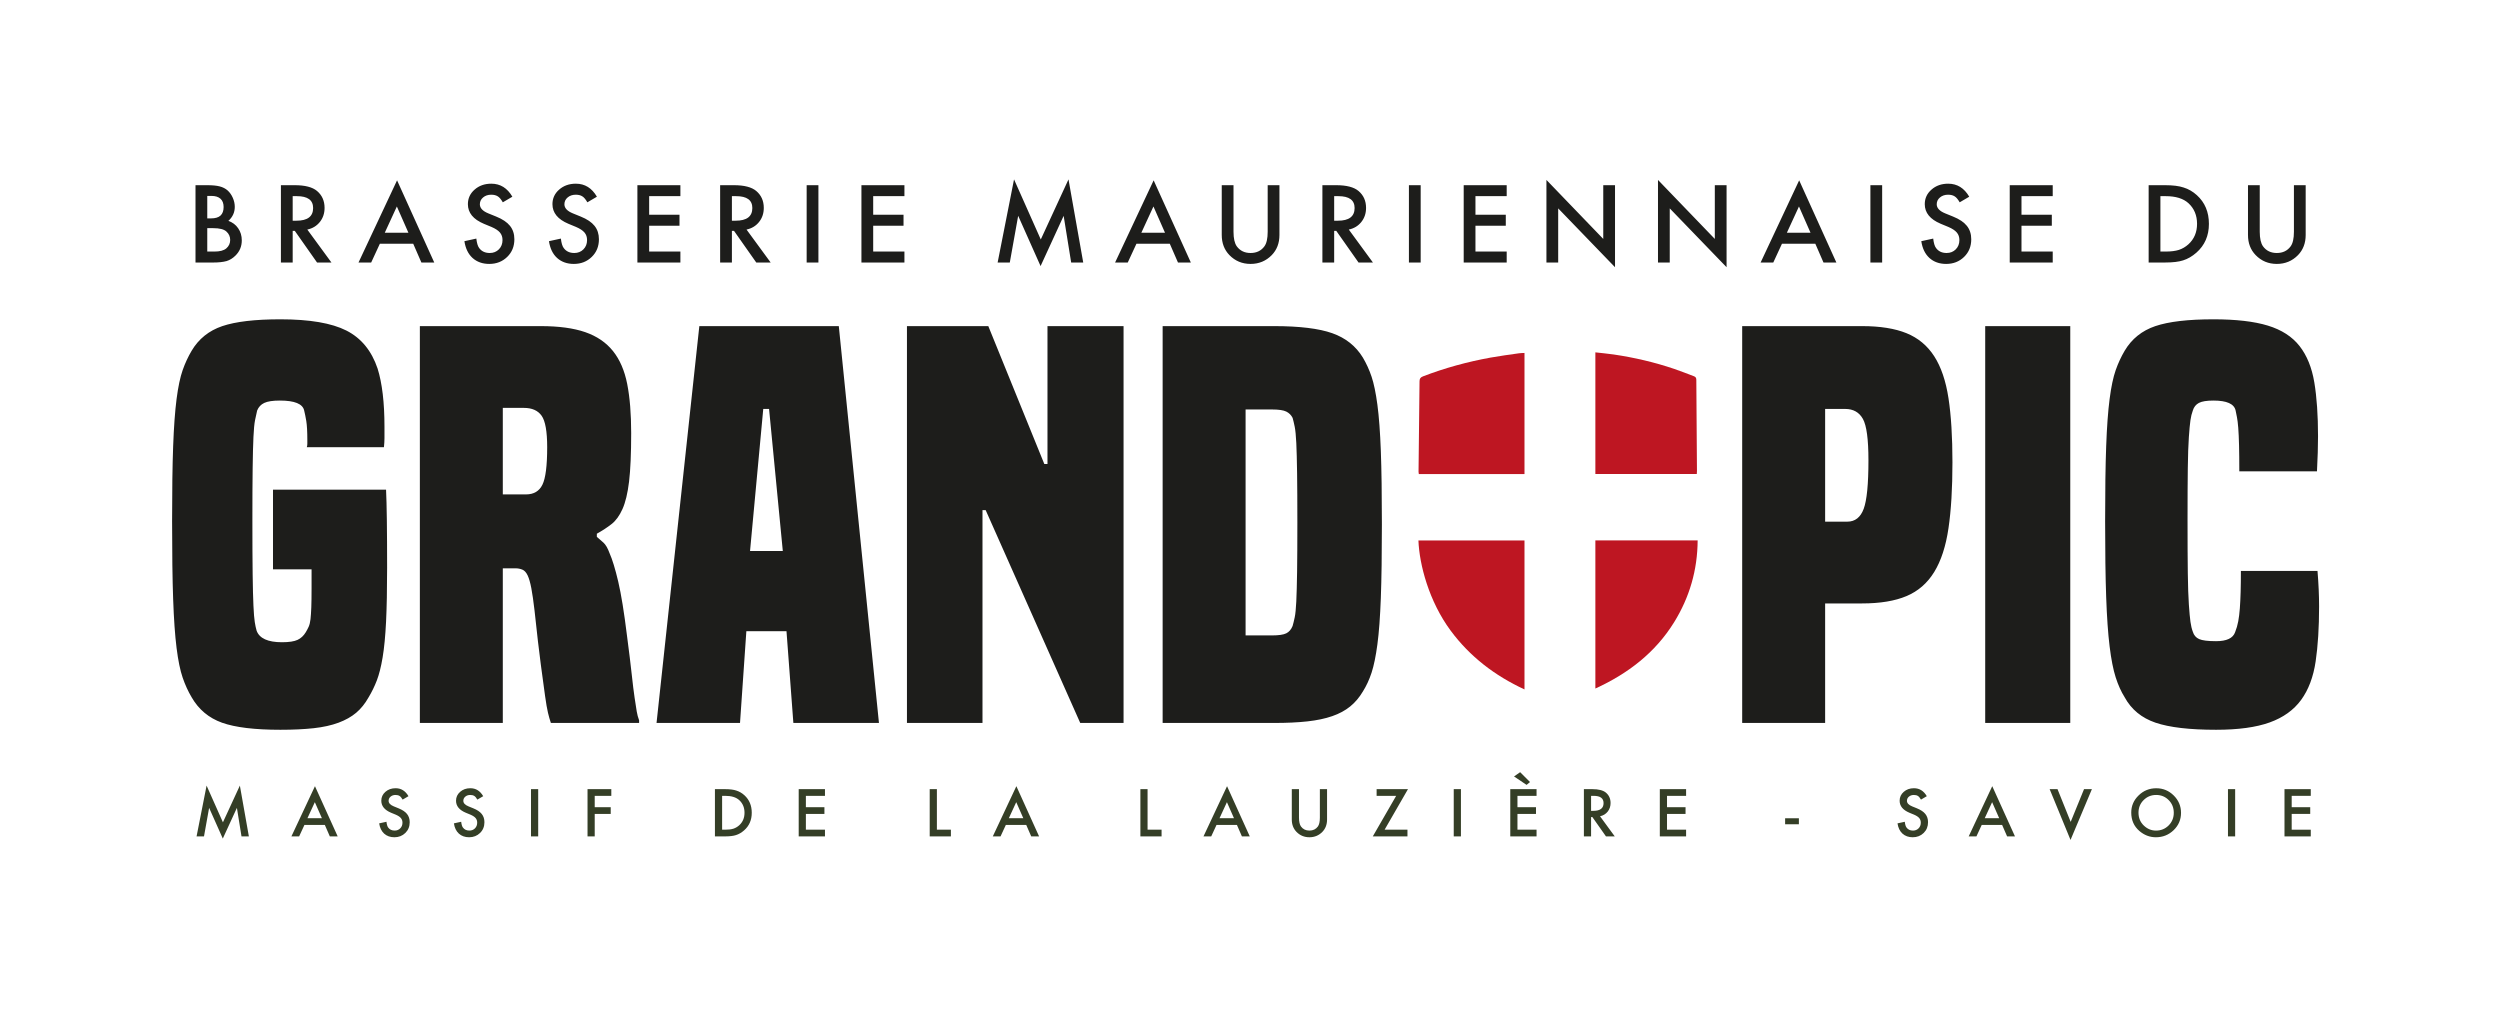 <svg width="246" height="100" viewBox="0 0 246 100" fill="none" xmlns="http://www.w3.org/2000/svg">
<path d="M30.658 57.882C30.658 58.674 30.649 59.301 30.632 59.765C30.614 60.229 30.588 60.616 30.554 60.926C30.519 61.235 30.458 61.485 30.372 61.674C30.285 61.863 30.19 62.044 30.086 62.215C29.878 62.559 29.609 62.809 29.28 62.963C28.95 63.118 28.439 63.196 27.747 63.196C26.36 63.196 25.528 62.818 25.251 62.061C25.181 61.82 25.121 61.537 25.069 61.209C25.017 60.883 24.973 60.35 24.939 59.61C24.904 58.871 24.878 57.84 24.861 56.515C24.843 55.192 24.835 53.412 24.835 51.176C24.835 49.079 24.843 47.377 24.861 46.069C24.878 44.763 24.904 43.74 24.939 43C24.973 42.261 25.025 41.711 25.095 41.349C25.164 40.988 25.233 40.671 25.303 40.395C25.441 40.052 25.675 39.802 26.005 39.647C26.334 39.492 26.845 39.415 27.539 39.415C28.994 39.415 29.791 39.742 29.93 40.395C29.999 40.671 30.068 41.014 30.138 41.427C30.207 41.84 30.242 42.476 30.242 43.336V43.671C30.242 43.792 30.224 43.903 30.19 44.006H37.78C37.814 43.663 37.832 43.361 37.832 43.103V41.994C37.832 39.621 37.606 37.713 37.156 36.269C36.566 34.515 35.544 33.269 34.089 32.529C32.633 31.79 30.467 31.42 27.591 31.42C25.095 31.42 23.189 31.644 21.872 32.09C20.555 32.538 19.55 33.346 18.857 34.515C18.51 35.1 18.215 35.736 17.973 36.423C17.73 37.112 17.531 38.057 17.375 39.26C17.22 40.465 17.107 42.012 17.038 43.903C16.968 45.795 16.934 48.254 16.934 51.279C16.934 54.444 16.968 57.005 17.038 58.966C17.107 60.926 17.22 62.525 17.375 63.763C17.531 65.001 17.73 65.973 17.973 66.677C18.215 67.383 18.51 68.028 18.857 68.612C19.55 69.816 20.547 70.649 21.846 71.114C23.146 71.578 25.06 71.81 27.591 71.81C28.838 71.81 29.93 71.758 30.866 71.655C31.801 71.552 32.615 71.372 33.309 71.114C34.002 70.856 34.583 70.529 35.05 70.134C35.518 69.739 35.925 69.231 36.272 68.612C36.584 68.096 36.852 67.546 37.078 66.961C37.303 66.377 37.494 65.62 37.65 64.691C37.806 63.763 37.918 62.594 37.988 61.184C38.057 59.774 38.092 58.003 38.092 55.87C38.092 54.048 38.083 52.484 38.066 51.176C38.048 49.87 38.022 48.873 37.988 48.184H26.863V56.025H30.658V57.882ZM62.888 71.139V70.882C62.784 70.607 62.706 70.314 62.654 70.005C62.602 69.695 62.532 69.249 62.446 68.663C62.359 68.079 62.264 67.305 62.16 66.342C62.056 65.38 61.9 64.107 61.692 62.525C61.414 60.255 61.129 58.493 60.835 57.237C60.54 55.983 60.254 55.045 59.977 54.426C59.803 53.945 59.604 53.601 59.379 53.395C59.153 53.188 58.937 52.999 58.729 52.827V52.517C59.283 52.208 59.769 51.891 60.185 51.563C60.601 51.237 60.956 50.747 61.251 50.093C61.544 49.44 61.761 48.538 61.9 47.385C62.038 46.233 62.108 44.643 62.108 42.613C62.108 40.722 61.978 39.114 61.718 37.79C61.458 36.467 60.99 35.383 60.315 34.54C59.639 33.698 58.729 33.079 57.586 32.683C56.442 32.288 54.986 32.09 53.219 32.09H41.314V71.139H49.476V55.922H50.723C50.965 55.922 51.191 55.966 51.399 56.051C51.607 56.137 51.78 56.327 51.919 56.618C52.057 56.911 52.179 57.333 52.283 57.882C52.387 58.433 52.491 59.155 52.595 60.049C52.837 62.319 53.045 64.107 53.219 65.414C53.392 66.721 53.531 67.744 53.635 68.483C53.739 69.223 53.834 69.772 53.92 70.134C54.007 70.495 54.102 70.83 54.206 71.139H62.888ZM49.476 48.649V40.137H51.555C52.352 40.137 52.933 40.395 53.297 40.911C53.661 41.427 53.843 42.459 53.843 44.006C53.843 45.829 53.687 47.059 53.375 47.694C53.063 48.331 52.525 48.649 51.763 48.649H49.476ZM86.489 71.139L82.538 32.09H68.814L64.603 71.139H72.817L73.441 62.112H77.391L78.067 71.139H86.489ZM77.028 54.22H73.804L75.104 40.24H75.676L77.028 54.22ZM110.558 71.139V32.09H103.072V45.657H102.76L97.249 32.09H89.244V71.139H96.677V50.196H96.989L106.295 71.139H110.558ZM125.373 71.139C126.62 71.139 127.712 71.088 128.648 70.985C129.584 70.882 130.398 70.71 131.091 70.469C131.784 70.229 132.373 69.91 132.859 69.515C133.344 69.12 133.759 68.63 134.106 68.044C134.452 67.495 134.738 66.876 134.964 66.187C135.189 65.5 135.38 64.571 135.536 63.402C135.692 62.233 135.804 60.711 135.874 58.837C135.943 56.963 135.978 54.547 135.978 51.589C135.978 48.632 135.943 46.224 135.874 44.367C135.804 42.51 135.692 40.997 135.536 39.828C135.38 38.659 135.189 37.739 134.964 37.068C134.738 36.397 134.452 35.77 134.106 35.185C133.413 34.05 132.408 33.251 131.091 32.786C129.774 32.322 127.868 32.09 125.373 32.09H114.404V71.139H125.373ZM122.566 62.525V40.292H125.165C125.823 40.292 126.291 40.361 126.568 40.498C126.845 40.636 127.053 40.843 127.192 41.117C127.261 41.358 127.33 41.651 127.4 41.994C127.469 42.339 127.521 42.871 127.556 43.593C127.59 44.316 127.616 45.305 127.634 46.559C127.651 47.815 127.66 49.44 127.66 51.434C127.66 53.429 127.651 55.037 127.634 56.257C127.616 57.478 127.59 58.45 127.556 59.172C127.521 59.894 127.469 60.419 127.4 60.745C127.33 61.072 127.261 61.356 127.192 61.596C127.053 61.941 126.845 62.181 126.568 62.319C126.291 62.456 125.823 62.525 125.165 62.525H122.566ZM179.593 71.139V59.378H183.232C184.999 59.378 186.455 59.138 187.598 58.656C188.742 58.175 189.652 57.384 190.328 56.283C191.003 55.183 191.471 53.748 191.731 51.976C191.991 50.205 192.121 48.047 192.121 45.502C192.121 42.992 191.991 40.885 191.731 39.183C191.471 37.481 191.003 36.106 190.328 35.056C189.652 34.008 188.742 33.251 187.598 32.786C186.455 32.322 184.999 32.09 183.232 32.09H171.431V71.139H179.593ZM179.593 51.331V40.24H181.568C182.365 40.24 182.946 40.568 183.31 41.221C183.674 41.874 183.855 43.232 183.855 45.296C183.855 47.635 183.7 49.225 183.388 50.067C183.076 50.91 182.538 51.331 181.776 51.331H179.593ZM203.714 71.139V32.09H195.344V71.139H203.714ZM220.504 56.18C220.504 56.971 220.495 57.668 220.478 58.269C220.46 58.871 220.434 59.404 220.4 59.868C220.365 60.333 220.313 60.754 220.244 61.132C220.174 61.511 220.07 61.872 219.932 62.215C219.724 62.8 219.101 63.092 218.061 63.092C217.263 63.092 216.709 63.024 216.397 62.886C216.085 62.749 215.878 62.508 215.774 62.164C215.67 61.889 215.592 61.562 215.54 61.184C215.488 60.806 215.436 60.238 215.384 59.481C215.332 58.725 215.297 57.694 215.28 56.386C215.262 55.08 215.254 53.343 215.254 51.176C215.254 49.079 215.262 47.377 215.28 46.069C215.297 44.763 215.332 43.74 215.384 43C215.436 42.261 215.488 41.711 215.54 41.349C215.592 40.988 215.67 40.671 215.774 40.395C215.878 40.052 216.077 39.802 216.371 39.647C216.665 39.492 217.142 39.415 217.801 39.415C219.118 39.415 219.845 39.742 219.984 40.395C220.018 40.568 220.062 40.782 220.114 41.04C220.166 41.298 220.209 41.651 220.244 42.097C220.278 42.545 220.304 43.112 220.322 43.8C220.339 44.488 220.348 45.347 220.348 46.379H227.99C228.024 45.726 228.05 45.107 228.068 44.522C228.085 43.938 228.094 43.405 228.094 42.923C228.094 40.859 227.972 39.098 227.73 37.636C227.487 36.174 227.002 34.979 226.275 34.05C225.547 33.122 224.507 32.451 223.155 32.039C221.804 31.626 220.018 31.42 217.801 31.42C215.306 31.42 213.399 31.644 212.083 32.09C210.765 32.538 209.76 33.346 209.067 34.515C208.721 35.1 208.426 35.736 208.184 36.423C207.941 37.112 207.742 38.057 207.586 39.26C207.43 40.465 207.317 42.012 207.248 43.903C207.178 45.795 207.144 48.254 207.144 51.279C207.144 54.306 207.178 56.799 207.248 58.759C207.317 60.719 207.43 62.336 207.586 63.608C207.742 64.881 207.941 65.896 208.184 66.652C208.426 67.409 208.721 68.062 209.067 68.612C209.725 69.816 210.739 70.649 212.109 71.114C213.477 71.578 215.462 71.81 218.061 71.81C220.244 71.81 222.003 71.569 223.337 71.088C224.671 70.607 225.703 69.868 226.431 68.87C227.158 67.873 227.634 66.609 227.86 65.078C228.085 63.548 228.198 61.751 228.198 59.688C228.198 58.588 228.146 57.418 228.042 56.18H220.504Z" fill="#1D1D1B"/>
<path d="M20.991 25.832C21.514 25.832 21.95 25.784 22.297 25.689C22.615 25.59 22.901 25.415 23.157 25.162C23.58 24.751 23.792 24.248 23.792 23.654C23.792 23.2 23.673 22.803 23.435 22.461C23.2 22.116 22.878 21.875 22.471 21.737C22.892 21.359 23.102 20.897 23.102 20.352C23.102 20.053 23.037 19.757 22.908 19.465C22.782 19.176 22.612 18.934 22.397 18.74C22.185 18.553 21.925 18.42 21.617 18.341C21.312 18.262 20.903 18.223 20.39 18.223H19.238V25.832H20.991ZM20.395 19.277H20.802C21.193 19.277 21.491 19.37 21.696 19.556C21.902 19.742 22.004 20.014 22.004 20.372C22.004 20.739 21.904 21.018 21.704 21.207C21.503 21.396 21.188 21.49 20.758 21.49H20.395V19.277ZM20.395 22.451H20.981C21.604 22.451 22.036 22.561 22.277 22.781C22.526 23.005 22.65 23.281 22.65 23.609C22.65 23.948 22.521 24.227 22.262 24.447C22.017 24.651 21.633 24.753 21.11 24.753H20.395V22.451ZM31.471 21.845C31.783 21.457 31.938 20.994 31.938 20.455C31.938 19.765 31.69 19.21 31.193 18.79C30.743 18.412 30.011 18.223 28.998 18.223H27.642V25.832H28.8V22.717H29.008L31.198 25.832H32.614L30.24 22.589C30.75 22.481 31.16 22.233 31.471 21.845ZM28.8 19.302H29.212C30.278 19.302 30.811 19.691 30.811 20.47C30.811 21.301 30.263 21.717 29.167 21.717H28.8V19.302ZM41.465 25.832H42.731L39.071 17.745L35.277 25.832H36.524L37.378 23.984H40.661L41.465 25.832ZM37.86 22.904L39.051 20.317L40.189 22.904H37.86ZM48.345 18.075C47.689 18.075 47.141 18.269 46.701 18.657C46.261 19.041 46.041 19.519 46.041 20.091C46.041 20.938 46.565 21.582 47.615 22.022L48.355 22.328C48.547 22.41 48.712 22.496 48.851 22.587C48.99 22.677 49.104 22.774 49.192 22.877C49.279 22.981 49.344 23.094 49.385 23.217C49.427 23.341 49.447 23.476 49.447 23.624C49.447 23.992 49.328 24.296 49.09 24.536C48.851 24.776 48.552 24.895 48.191 24.895C47.734 24.895 47.386 24.731 47.148 24.403C47.016 24.232 46.923 23.923 46.87 23.476L45.698 23.732C45.804 24.442 46.07 24.992 46.497 25.383C46.931 25.774 47.481 25.97 48.146 25.97C48.848 25.97 49.436 25.74 49.909 25.28C50.379 24.823 50.614 24.245 50.614 23.545C50.614 23.023 50.471 22.582 50.182 22.222C49.894 21.862 49.439 21.558 48.817 21.308L48.052 20.997C47.496 20.771 47.218 20.472 47.218 20.101C47.218 19.831 47.323 19.608 47.535 19.43C47.747 19.25 48.014 19.159 48.335 19.159C48.596 19.159 48.81 19.212 48.976 19.317C49.135 19.409 49.302 19.606 49.477 19.908L50.416 19.356C49.919 18.502 49.229 18.075 48.345 18.075ZM56.665 18.075C56.009 18.075 55.461 18.269 55.021 18.657C54.581 19.041 54.361 19.519 54.361 20.091C54.361 20.938 54.885 21.582 55.935 22.022L56.675 22.328C56.867 22.41 57.032 22.496 57.171 22.587C57.31 22.677 57.424 22.774 57.512 22.877C57.599 22.981 57.664 23.094 57.705 23.217C57.747 23.341 57.767 23.476 57.767 23.624C57.767 23.992 57.648 24.296 57.41 24.536C57.171 24.776 56.872 24.895 56.511 24.895C56.054 24.895 55.706 24.731 55.468 24.403C55.336 24.232 55.243 23.923 55.19 23.476L54.018 23.732C54.124 24.442 54.39 24.992 54.817 25.383C55.251 25.774 55.801 25.97 56.466 25.97C57.168 25.97 57.756 25.74 58.229 25.28C58.699 24.823 58.934 24.245 58.934 23.545C58.934 23.023 58.79 22.582 58.502 22.222C58.214 21.862 57.759 21.558 57.137 21.308L56.372 20.997C55.816 20.771 55.538 20.472 55.538 20.101C55.538 19.831 55.643 19.608 55.855 19.43C56.067 19.25 56.334 19.159 56.655 19.159C56.916 19.159 57.13 19.212 57.296 19.317C57.455 19.409 57.622 19.606 57.797 19.908L58.736 19.356C58.239 18.502 57.549 18.075 56.665 18.075ZM66.951 18.223H62.72V25.832H66.951V24.753H63.877V22.21H66.862V21.13H63.877V19.302H66.951V18.223ZM74.69 21.845C75.002 21.457 75.157 20.994 75.157 20.455C75.157 19.765 74.909 19.21 74.412 18.79C73.962 18.412 73.23 18.223 72.217 18.223H70.861V25.832H72.019V22.717H72.227L74.417 25.832H75.833L73.459 22.589C73.969 22.481 74.379 22.233 74.69 21.845ZM72.019 19.302H72.431C73.497 19.302 74.03 19.691 74.03 20.47C74.03 21.301 73.482 21.717 72.386 21.717H72.019V19.302ZM79.375 18.223V25.832H80.532V18.223H79.375ZM88.996 18.223H84.765V25.832H88.996V24.753H85.922V22.21H88.907V21.13H85.922V19.302H88.996V18.223ZM99.364 25.832L100.188 21.234L102.393 26.182L104.663 21.239L105.403 25.832H106.59L105.14 17.651L102.413 23.565L99.781 17.651L98.167 25.832H99.364ZM115.913 25.832H117.179L113.519 17.745L109.725 25.832H110.971L111.826 23.984H115.108L115.913 25.832ZM112.307 22.904L113.499 20.317L114.637 22.904H112.307Z" fill="#1D1D1B"/>
<path d="M120.22 18.223V23.121C120.22 23.923 120.472 24.583 120.975 25.102C121.538 25.681 122.232 25.97 123.056 25.97C123.88 25.97 124.576 25.681 125.142 25.102C125.645 24.583 125.897 23.923 125.897 23.121V18.223H124.74V22.806C124.74 23.47 124.632 23.948 124.417 24.24C124.096 24.677 123.642 24.895 123.056 24.895C122.473 24.895 122.021 24.677 121.7 24.24C121.485 23.938 121.377 23.46 121.377 22.806V18.223H120.22ZM133.953 21.845C134.265 21.457 134.42 20.994 134.42 20.455C134.42 19.765 134.172 19.21 133.675 18.79C133.225 18.412 132.493 18.223 131.48 18.223H130.124V25.832H131.282V22.717H131.49L133.68 25.832H135.096L132.722 22.589C133.232 22.481 133.642 22.233 133.953 21.845ZM131.282 19.302H131.694C132.76 19.302 133.293 19.691 133.293 20.47C133.293 21.301 132.745 21.717 131.649 21.717H131.282V19.302ZM138.638 18.223V25.832H139.795V18.223H138.638ZM148.259 18.223H144.028V25.832H148.259V24.753H145.185V22.21H148.17V21.13H145.185V19.302H148.259V18.223ZM153.326 25.832V20.505L158.918 26.295V18.223H157.761V23.511L152.169 17.705V25.832H153.326ZM164.303 25.832V20.505L169.895 26.295V18.223H168.738V23.511L163.146 17.705V25.832H164.303ZM179.432 25.832H180.699L177.038 17.745L173.244 25.832H174.491L175.345 23.984H178.628L179.432 25.832ZM175.827 22.904L177.018 20.317L178.156 22.904H175.827ZM184.047 18.223V25.832H185.204V18.223H184.047ZM191.702 18.075C191.046 18.075 190.498 18.269 190.058 18.657C189.617 19.041 189.397 19.519 189.397 20.091C189.397 20.938 189.922 21.582 190.972 22.022L191.712 22.328C191.904 22.41 192.069 22.496 192.208 22.587C192.347 22.677 192.461 22.774 192.548 22.877C192.636 22.981 192.701 23.094 192.742 23.217C192.783 23.341 192.804 23.476 192.804 23.624C192.804 23.992 192.685 24.296 192.447 24.536C192.208 24.776 191.909 24.895 191.548 24.895C191.091 24.895 190.743 24.731 190.505 24.403C190.372 24.232 190.28 23.923 190.227 23.476L189.055 23.732C189.161 24.442 189.427 24.992 189.854 25.383C190.288 25.774 190.838 25.97 191.503 25.97C192.205 25.97 192.793 25.74 193.266 25.28C193.736 24.823 193.971 24.245 193.971 23.545C193.971 23.023 193.827 22.582 193.539 22.222C193.251 21.862 192.796 21.558 192.174 21.308L191.409 20.997C190.852 20.771 190.574 20.472 190.574 20.101C190.574 19.831 190.68 19.608 190.892 19.43C191.104 19.25 191.371 19.159 191.692 19.159C191.953 19.159 192.167 19.212 192.332 19.317C192.491 19.409 192.658 19.606 192.834 19.908L193.773 19.356C193.276 18.502 192.586 18.075 191.702 18.075ZM201.988 18.223H197.757V25.832H201.988V24.753H198.914V22.21H201.899V21.13H198.914V19.302H201.988V18.223ZM213.016 25.832C213.794 25.832 214.395 25.761 214.819 25.62C215.273 25.479 215.706 25.227 216.12 24.866C216.945 24.143 217.357 23.197 217.357 22.027C217.357 20.861 216.961 19.92 216.17 19.204C215.779 18.849 215.344 18.597 214.864 18.45C214.417 18.299 213.808 18.223 213.036 18.223H211.427V25.832H213.016ZM212.584 19.302H213.106C214.092 19.302 214.839 19.534 215.346 19.997C215.908 20.516 216.19 21.193 216.19 22.027C216.19 22.855 215.905 23.527 215.336 24.043C215.058 24.293 214.746 24.475 214.402 24.59C214.058 24.698 213.626 24.753 213.106 24.753H212.584V19.302ZM221.202 18.223V23.121C221.202 23.923 221.454 24.583 221.957 25.102C222.52 25.681 223.214 25.97 224.038 25.97C224.862 25.97 225.558 25.681 226.124 25.102C226.627 24.583 226.879 23.923 226.879 23.121V18.223H225.722V22.806C225.722 23.47 225.614 23.948 225.399 24.24C225.078 24.677 224.624 24.895 224.038 24.895C223.455 24.895 223.003 24.677 222.682 24.24C222.467 23.938 222.359 23.46 222.359 22.806V18.223H221.202Z" fill="#1D1D1B"/>
<path d="M20.073 82.302L20.577 79.492L21.924 82.515L23.311 79.495L23.764 82.302H24.489L23.603 77.302L21.936 80.916L20.328 77.302L19.342 82.302H20.073ZM32.455 82.302H33.229L30.992 77.36L28.674 82.302H29.435L29.957 81.172H31.963L32.455 82.302ZM30.252 80.513L30.98 78.932L31.675 80.513H30.252ZM38.928 77.561C38.528 77.561 38.193 77.68 37.923 77.917C37.654 78.152 37.52 78.444 37.52 78.793C37.52 79.311 37.84 79.705 38.482 79.974L38.934 80.16C39.051 80.211 39.153 80.263 39.238 80.319C39.323 80.374 39.392 80.433 39.446 80.496C39.499 80.559 39.539 80.629 39.564 80.704C39.589 80.779 39.602 80.862 39.602 80.952C39.602 81.177 39.529 81.363 39.383 81.51C39.238 81.656 39.054 81.729 38.834 81.729C38.555 81.729 38.342 81.629 38.197 81.428C38.116 81.324 38.059 81.135 38.027 80.862L37.31 81.019C37.375 81.452 37.538 81.789 37.799 82.028C38.064 82.266 38.4 82.386 38.807 82.386C39.236 82.386 39.595 82.245 39.884 81.964C40.171 81.685 40.315 81.332 40.315 80.904C40.315 80.585 40.227 80.315 40.051 80.096C39.875 79.876 39.597 79.69 39.216 79.537L38.749 79.347C38.409 79.209 38.239 79.026 38.239 78.799C38.239 78.635 38.304 78.498 38.433 78.389C38.563 78.279 38.726 78.224 38.922 78.224C39.082 78.224 39.212 78.256 39.313 78.32C39.411 78.376 39.513 78.497 39.62 78.682L40.194 78.344C39.89 77.822 39.468 77.561 38.928 77.561ZM46.281 77.561C45.881 77.561 45.546 77.68 45.277 77.917C45.008 78.152 44.873 78.444 44.873 78.793C44.873 79.311 45.194 79.705 45.835 79.974L46.287 80.16C46.405 80.211 46.506 80.263 46.591 80.319C46.676 80.374 46.745 80.433 46.799 80.496C46.852 80.559 46.892 80.629 46.917 80.704C46.942 80.779 46.955 80.862 46.955 80.952C46.955 81.177 46.882 81.363 46.736 81.51C46.591 81.656 46.408 81.729 46.187 81.729C45.908 81.729 45.696 81.629 45.55 81.428C45.469 81.324 45.412 81.135 45.38 80.862L44.664 81.019C44.728 81.452 44.891 81.789 45.152 82.028C45.417 82.266 45.753 82.386 46.16 82.386C46.589 82.386 46.948 82.245 47.237 81.964C47.525 81.685 47.668 81.332 47.668 80.904C47.668 80.585 47.58 80.315 47.404 80.096C47.228 79.876 46.95 79.69 46.569 79.537L46.102 79.347C45.762 79.209 45.592 79.026 45.592 78.799C45.592 78.635 45.657 78.498 45.786 78.389C45.916 78.279 46.079 78.224 46.275 78.224C46.435 78.224 46.566 78.256 46.667 78.32C46.764 78.376 46.866 78.497 46.973 78.682L47.547 78.344C47.243 77.822 46.822 77.561 46.281 77.561ZM52.25 77.652V82.302H52.958V77.652H52.25ZM60.153 77.652H57.813V82.302H58.52V80.088H60.095V79.428H58.52V78.311H60.153V77.652ZM71.32 82.302C71.796 82.302 72.163 82.258 72.422 82.172C72.699 82.086 72.964 81.932 73.217 81.711C73.721 81.27 73.973 80.691 73.973 79.977C73.973 79.264 73.731 78.689 73.248 78.251C73.009 78.034 72.743 77.881 72.449 77.79C72.176 77.698 71.804 77.652 71.332 77.652H70.349V82.302H71.32ZM71.056 78.311H71.375C71.978 78.311 72.434 78.453 72.744 78.736C73.088 79.053 73.26 79.467 73.26 79.977C73.26 80.483 73.086 80.893 72.738 81.208C72.568 81.361 72.378 81.472 72.167 81.543C71.957 81.609 71.693 81.642 71.375 81.642H71.056V78.311ZM81.177 77.652H78.592V82.302H81.177V81.642H79.299V80.088H81.123V79.428H79.299V78.311H81.177V77.652ZM91.483 77.652V82.302H93.568V81.642H92.19V77.652H91.483Z" fill="#343E26"/>
<path d="M101.473 82.302H102.247L100.01 77.36L97.691 82.302H98.453L98.975 81.172H100.981L101.473 82.302ZM99.269 80.513L99.998 78.932L100.693 80.513H99.269Z" fill="#343E26"/>
<path d="M112.214 77.652V82.302H114.299V81.642H112.921V77.652H112.214ZM122.204 82.302H122.978L120.741 77.36L118.423 82.302H119.184L119.706 81.172H121.713L122.204 82.302ZM120.001 80.513L120.729 78.932L121.424 80.513H120.001Z" fill="#343E26"/>
<path d="M127.113 77.652V80.645C127.113 81.135 127.267 81.539 127.574 81.856C127.918 82.209 128.342 82.386 128.846 82.386C129.35 82.386 129.775 82.209 130.121 81.856C130.428 81.539 130.582 81.135 130.582 80.645V77.652H129.875V80.453C129.875 80.858 129.809 81.15 129.678 81.329C129.481 81.596 129.204 81.73 128.846 81.73C128.49 81.73 128.214 81.596 128.017 81.329C127.886 81.144 127.82 80.852 127.82 80.453V77.652H127.113ZM138.545 77.652H135.459V78.311H137.383L135.082 82.302H138.494V81.642H136.245L138.545 77.652ZM143.048 77.652V82.302H143.756V77.652H143.048ZM151.197 77.652H148.611V82.302H151.197V81.642H149.318V80.088H151.142V79.429H149.318V78.311H151.197V77.652ZM150.216 77.233L150.553 76.953L149.582 75.983L148.981 76.402L150.216 77.233ZM158.195 79.865C158.385 79.628 158.48 79.345 158.48 79.016C158.48 78.594 158.328 78.255 158.025 77.998C157.75 77.767 157.303 77.652 156.683 77.652H155.855V82.302H156.562V80.398H156.689L158.028 82.302H158.893L157.442 80.32C157.754 80.254 158.005 80.102 158.195 79.865ZM156.562 78.311H156.814C157.465 78.311 157.791 78.549 157.791 79.025C157.791 79.533 157.456 79.787 156.787 79.787H156.562V78.311ZM165.912 77.652H163.326V82.302H165.912V81.642H164.034V80.088H165.858V79.429H164.034V78.311H165.912V77.652ZM175.656 81.106H177.01V80.516H175.656V81.106ZM188.332 77.561C187.932 77.561 187.597 77.68 187.328 77.917C187.058 78.152 186.924 78.444 186.924 78.793C186.924 79.311 187.245 79.705 187.886 79.974L188.338 80.16C188.456 80.211 188.557 80.263 188.642 80.319C188.727 80.374 188.796 80.433 188.85 80.496C188.903 80.559 188.943 80.629 188.968 80.704C188.993 80.779 189.006 80.862 189.006 80.953C189.006 81.177 188.933 81.363 188.787 81.51C188.642 81.656 188.459 81.73 188.238 81.73C187.959 81.73 187.746 81.629 187.601 81.428C187.52 81.324 187.463 81.135 187.431 80.862L186.714 81.019C186.779 81.452 186.942 81.789 187.203 82.028C187.468 82.267 187.804 82.386 188.211 82.386C188.64 82.386 188.999 82.246 189.288 81.964C189.575 81.685 189.719 81.332 189.719 80.904C189.719 80.585 189.631 80.316 189.455 80.096C189.279 79.876 189.001 79.69 188.62 79.537L188.153 79.347C187.813 79.209 187.643 79.026 187.643 78.799C187.643 78.635 187.708 78.498 187.837 78.39C187.967 78.279 188.13 78.224 188.326 78.224C188.486 78.224 188.616 78.256 188.718 78.32C188.815 78.377 188.917 78.497 189.024 78.682L189.598 78.344C189.294 77.823 188.872 77.561 188.332 77.561Z" fill="#343E26"/>
<path d="M197.5 82.302H198.274L196.037 77.36L193.719 82.302H194.48L195.002 81.172H197.008L197.5 82.302ZM195.297 80.513L196.025 78.932L196.72 80.513H195.297ZM201.685 77.652L203.74 82.651L205.843 77.652H205.069L203.755 80.874L202.459 77.652H201.685Z" fill="#343E26"/>
<path d="M210.51 81.763C210.991 82.178 211.535 82.386 212.14 82.386C212.823 82.386 213.407 82.152 213.891 81.684C214.372 81.219 214.613 80.651 214.613 79.983C214.613 79.318 214.373 78.749 213.894 78.275C213.416 77.801 212.844 77.564 212.176 77.564C211.5 77.564 210.921 77.799 210.44 78.269C209.956 78.739 209.715 79.301 209.715 79.956C209.715 80.701 209.98 81.303 210.51 81.763ZM210.932 78.73C211.267 78.393 211.679 78.224 212.167 78.224C212.656 78.224 213.067 78.393 213.399 78.73C213.733 79.065 213.9 79.481 213.9 79.977C213.9 80.467 213.731 80.882 213.393 81.224C213.055 81.561 212.64 81.73 212.149 81.73C211.695 81.73 211.296 81.564 210.95 81.233C210.602 80.901 210.428 80.479 210.428 79.965C210.428 79.475 210.596 79.063 210.932 78.73ZM219.232 77.652V82.302H219.939V77.652H219.232Z" fill="#343E26"/>
<path d="M227.38 77.652H224.794V82.302H227.38V81.642H225.502V80.088H227.326V79.429H225.502V78.311H227.38V77.652Z" fill="#343E26"/>
<path d="M150.01 34.731V46.645H139.613C139.601 46.565 139.584 46.497 139.584 46.429C139.619 43.466 139.659 40.496 139.682 37.53C139.682 37.263 139.767 37.136 140.018 37.036C142.174 36.206 144.386 35.604 146.655 35.19C147.592 35.02 148.535 34.898 149.479 34.762C149.644 34.736 149.81 34.742 150.01 34.731Z" fill="#BE1622"/>
<path d="M156.984 34.672C157.601 34.743 158.195 34.796 158.784 34.881C160.819 35.182 162.808 35.644 164.757 36.305C165.41 36.523 166.038 36.784 166.678 37.02C166.849 37.082 166.913 37.178 166.918 37.363C166.93 40.36 166.958 43.355 166.981 46.352C166.981 46.443 166.969 46.534 166.964 46.639H156.984V34.672Z" fill="#BE1622"/>
<path d="M150.01 67.84C147.078 66.479 144.637 64.609 142.745 62.055C140.613 59.173 139.664 55.566 139.573 53.181H150.01V67.84Z" fill="#BE1622"/>
<path d="M156.984 53.175H167.049C167.032 56.09 166.255 58.762 164.74 61.218C162.883 64.219 160.207 66.277 156.984 67.752V53.175Z" fill="#BE1622"/>
</svg>
